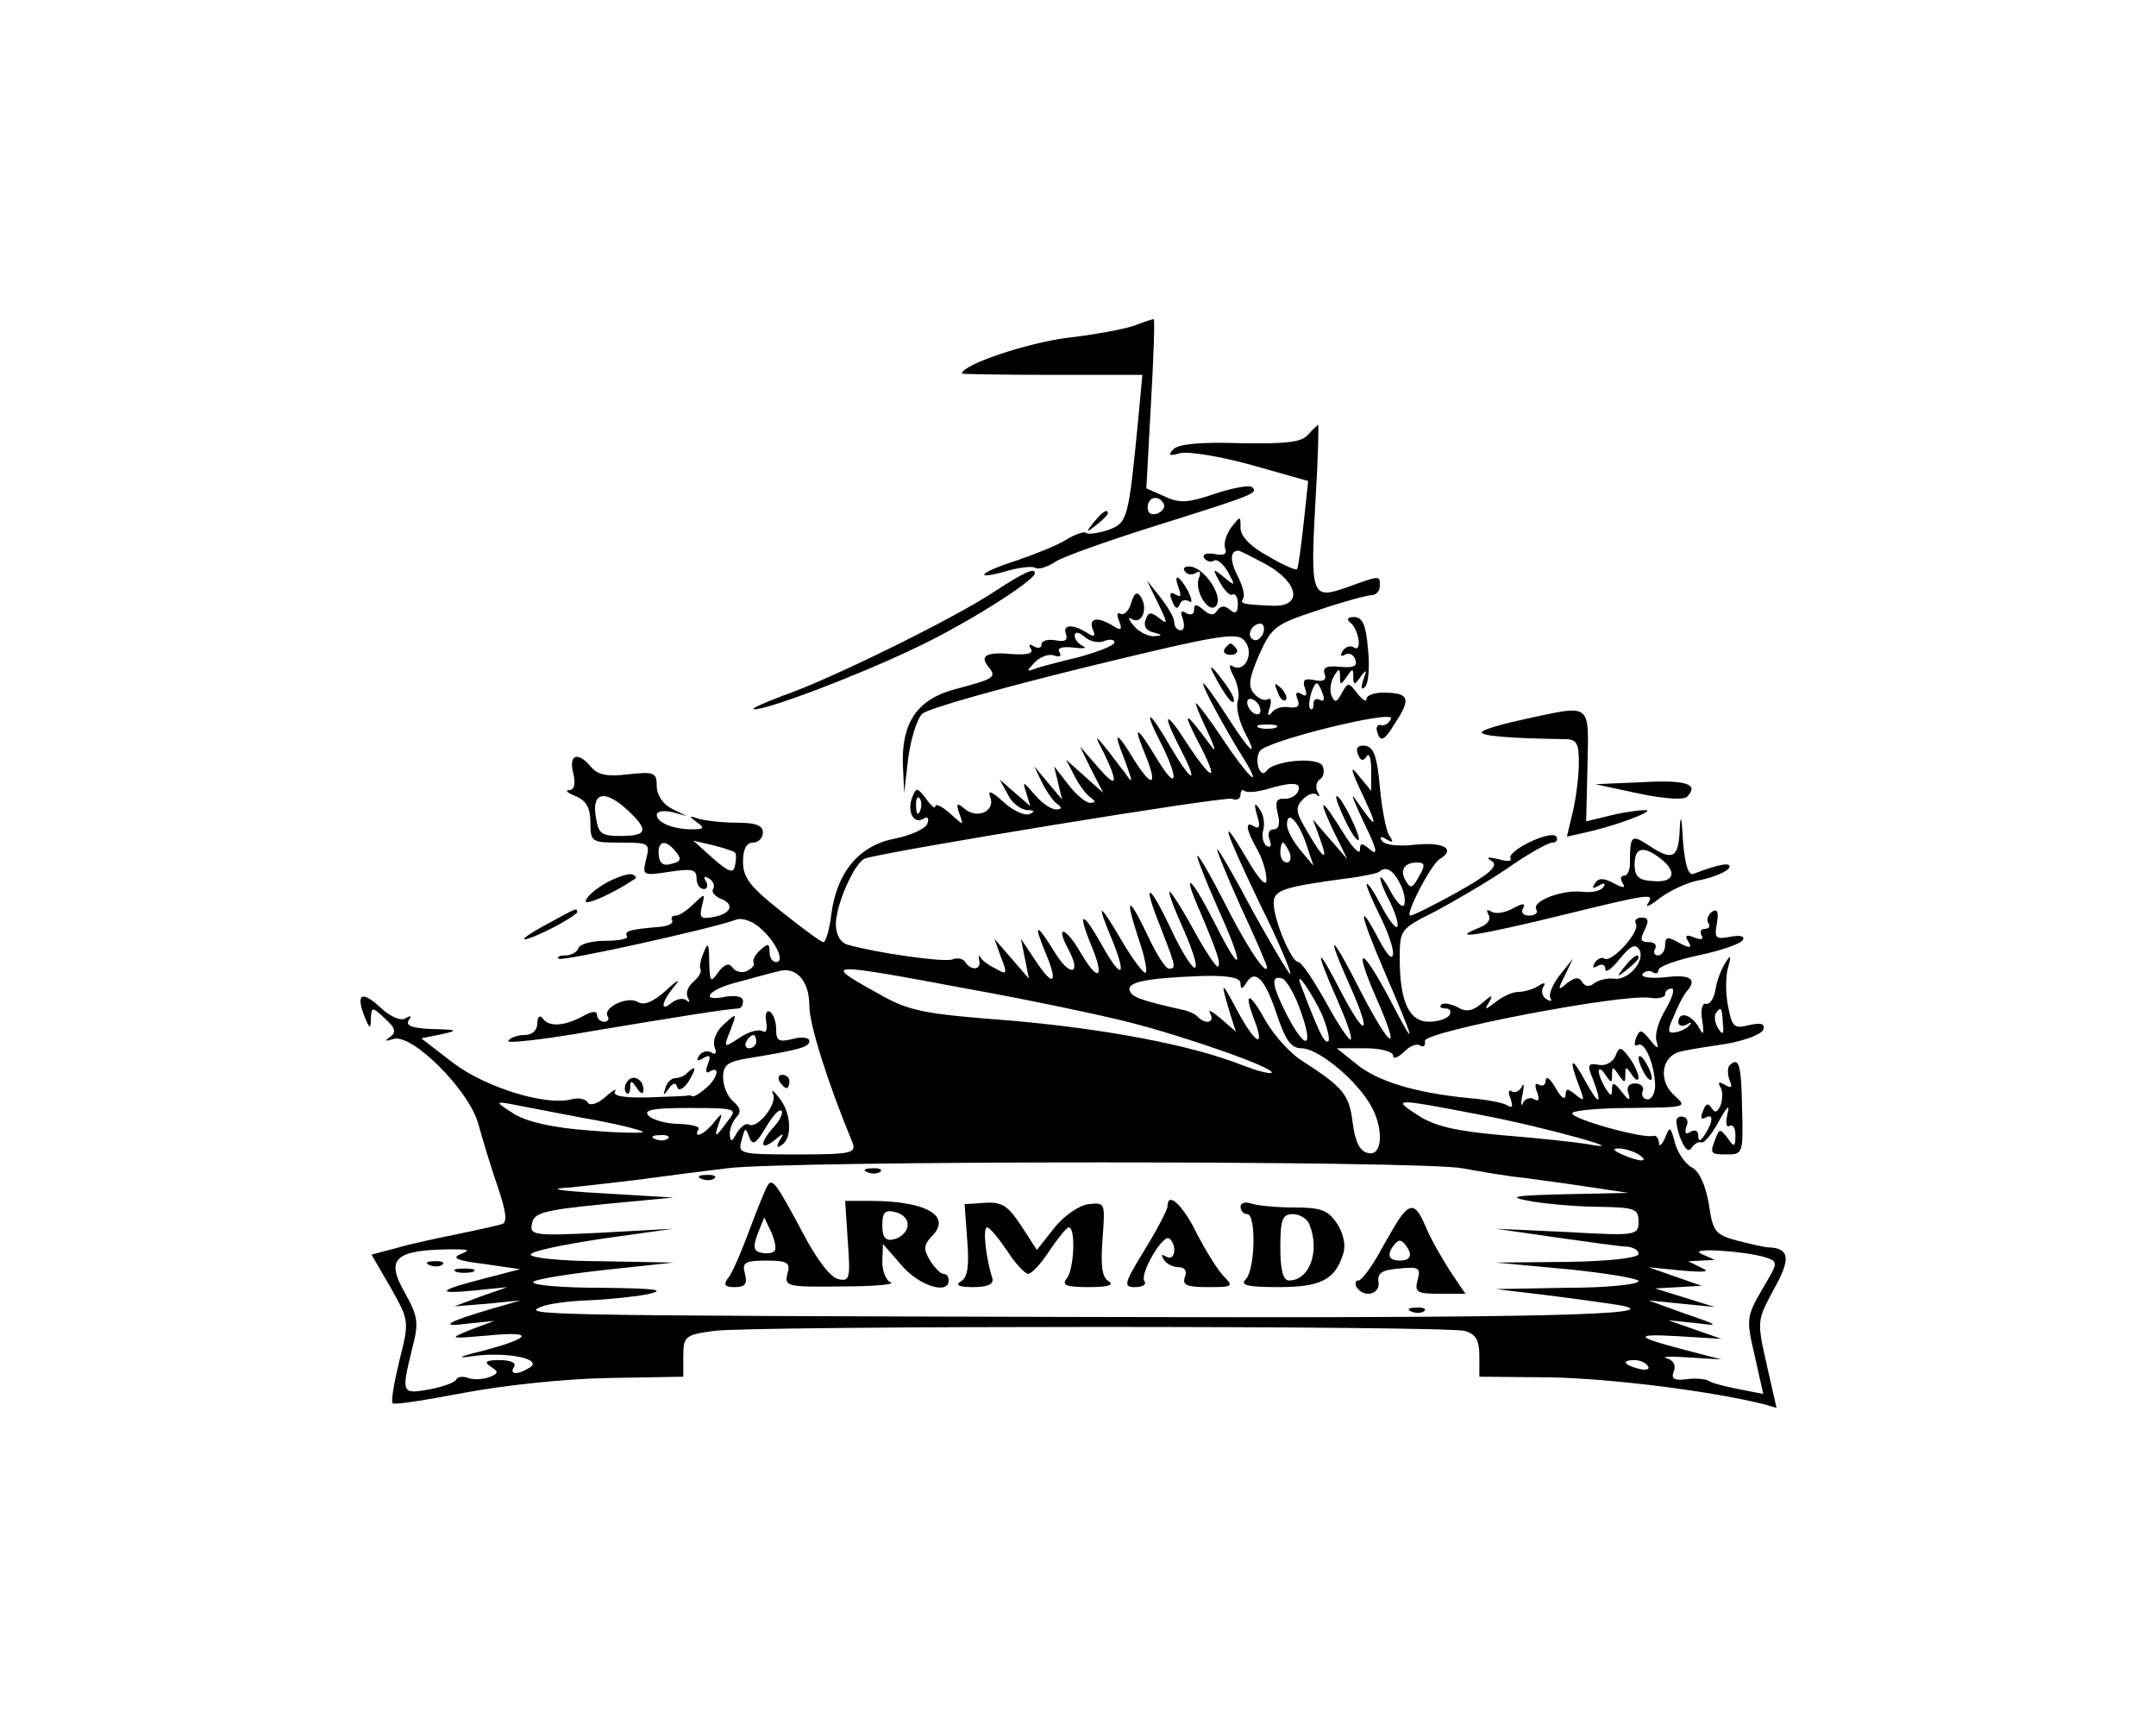 <?xml version="1.0" standalone="no"?>
<!DOCTYPE svg PUBLIC "-//W3C//DTD SVG 20010904//EN"
 "http://www.w3.org/TR/2001/REC-SVG-20010904/DTD/svg10.dtd">
<svg version="1.0" xmlns="http://www.w3.org/2000/svg"
 width="325pt" height="260pt" viewBox="0 0 325 260"
 preserveAspectRatio="xMidYMid meet">

<g transform="translate(0,260) scale(0.1,-0.1)"
fill="#000000" stroke="none">
<path d="M1712 2110 c-12 -5 -58 -14 -102 -19 -63 -8 -160 -41 -160 -54 0 -1
61 -2 136 -2 l136 0 -6 -65 c-15 -154 -16 -158 -46 -169 -16 -5 -31 -7 -33 -4
-3 2 -16 -2 -29 -10 -12 -8 -47 -22 -76 -32 -57 -18 -67 -31 -12 -15 18 5 37
7 41 4 5 -3 19 2 31 10 13 8 84 33 158 56 143 45 147 47 137 56 -3 3 -28 -1
-55 -10 -41 -14 -54 -15 -77 -4 l-27 12 7 128 c4 70 6 128 4 127 -2 0 -14 -4
-27 -9z m42 -269 c3 -5 -1 -11 -9 -15 -9 -3 -15 0 -15 9 0 16 16 20 24 6z"/>
<path d="M1972 1945 c-10 -12 -34 -14 -102 -13 -58 2 -93 -1 -101 -9 -9 -9 -7
-11 10 -6 13 3 61 -5 108 -18 l85 -24 -7 -65 c-4 -36 -8 -66 -10 -68 -2 -2
-22 7 -44 20 -26 14 -41 30 -41 42 0 19 0 19 -14 1 -8 -11 -12 -25 -9 -32 3
-8 -2 -11 -16 -8 -12 2 -19 0 -16 -6 4 -5 10 -7 15 -4 5 3 14 -5 21 -17 12
-22 11 -22 -6 -8 -17 14 -18 14 -6 -8 7 -12 15 -21 19 -18 4 2 8 -4 8 -14 0
-14 -4 -16 -12 -9 -8 7 -14 6 -19 -1 -5 -8 -11 -8 -21 1 -11 9 -14 9 -14 0 0
-7 -5 -9 -12 -5 -8 5 -9 2 -5 -9 3 -10 2 -17 -3 -17 -6 0 -10 6 -10 13 0 6
-10 23 -21 37 l-20 25 17 -35 c14 -29 15 -33 2 -22 -13 10 -17 10 -21 -2 -4
-9 1 -17 11 -19 15 -4 15 -5 1 -6 -9 0 -23 7 -30 16 -8 9 -9 14 -3 10 15 -9
25 15 14 33 -6 9 -10 7 -15 -9 -3 -12 -11 -19 -16 -16 -5 3 -6 -2 -2 -11 5
-13 3 -15 -8 -8 -24 15 -38 13 -32 -4 5 -11 3 -13 -8 -6 -22 14 -38 13 -32 -2
3 -9 -2 -12 -16 -9 -12 2 -21 -1 -21 -6 0 -6 -5 -7 -12 -3 -6 4 -8 3 -4 -4 4
-7 -5 -9 -26 -8 -41 4 -52 -2 -38 -19 13 -16 9 -18 -51 -34 -56 -15 -80 -50
-78 -113 l2 -43 6 52 c4 29 13 59 21 67 8 8 119 39 245 70 210 51 231 54 242
39 14 -18 -1 -48 -19 -37 -6 4 -5 -3 2 -16 6 -12 9 -28 6 -36 -3 -9 1 -28 9
-45 24 -45 10 -34 -25 21 -18 28 -34 50 -36 50 -4 0 29 -63 63 -117 28 -47 2
-21 -33 32 -20 30 -39 55 -41 55 -2 0 6 -19 17 -42 11 -24 14 -34 6 -23 -39
53 -45 56 -22 11 34 -64 27 -69 -13 -9 -35 55 -41 51 -11 -7 28 -54 17 -51
-16 5 -32 56 -42 59 -14 5 27 -54 25 -74 -4 -27 -32 53 -39 57 -21 13 21 -50
13 -56 -15 -12 -28 46 -33 46 -14 -1 12 -33 12 -36 0 -18 -9 11 -22 29 -31 40
-15 18 -15 17 0 -12 22 -46 18 -52 -11 -18 l-26 30 17 -35 18 -35 -28 25 -28
25 13 -25 c7 -14 18 -28 24 -32 8 -6 8 -8 -1 -8 -6 0 -21 12 -33 28 l-21 27 6
-25 6 -25 -21 25 -21 25 12 -25 c7 -14 17 -28 23 -32 7 -5 7 -8 -2 -8 -8 0
-22 10 -33 23 -17 20 -18 20 -12 2 l6 -20 -23 20 -23 20 12 -22 c6 -13 19 -23
29 -24 11 0 13 -2 4 -6 -7 -3 -25 5 -39 18 -19 17 -25 19 -20 7 7 -21 -20 -33
-39 -17 -12 10 -13 8 -8 -7 7 -19 7 -19 -14 0 -12 11 -22 15 -22 11 0 -5 -6 0
-14 11 -13 17 -15 18 -21 2 -8 -21 2 -41 17 -32 6 4 9 1 6 -7 -2 -8 -25 -18
-49 -23 -54 -10 -88 -51 -96 -115 -3 -23 -8 -41 -12 -41 -3 0 -32 21 -63 46
-47 37 -58 51 -58 75 0 19 5 29 15 29 8 0 15 7 15 15 0 11 -11 15 -39 15 -22
0 -48 3 -58 6 -15 5 -15 4 -3 -5 13 -9 11 -11 -7 -11 -28 0 -53 10 -53 22 0 5
10 7 23 4 l22 -6 -22 11 c-14 7 -23 21 -23 34 0 21 -4 22 -43 18 -31 -4 -46
-1 -56 11 -20 24 -34 19 -27 -9 4 -17 2 -25 -6 -26 -7 0 -3 -4 10 -9 16 -7 22
-18 22 -40 0 -29 2 -30 45 -30 44 0 45 -1 39 -25 -6 -25 -5 -25 35 -19 34 5
41 4 41 -10 0 -9 5 -16 11 -16 5 0 7 5 3 12 -4 7 -3 8 5 4 6 -4 9 -11 6 -16
-3 -4 2 -10 10 -14 23 -8 18 -23 -9 -28 -20 -4 -22 -1 -18 16 5 20 5 20 -12 4
-10 -10 -22 -18 -27 -18 -6 0 -8 -3 -6 -7 3 -5 -6 -9 -19 -10 -45 -4 -53 -6
-49 -14 3 -4 -12 -7 -32 -7 -21 0 -39 -5 -41 -11 -2 -6 -11 -11 -19 -11 -9 0
-14 -2 -11 -5 4 -5 234 46 268 59 8 3 24 -2 35 -12 24 -20 39 -52 25 -52 -6 0
-10 7 -10 15 0 13 -2 14 -14 3 -8 -7 -12 -16 -10 -19 2 -4 -3 -9 -11 -13 -8
-3 -17 0 -21 6 -5 7 -12 5 -21 -7 -12 -17 -13 -16 -14 16 0 27 -2 30 -8 14 -5
-11 -7 -23 -5 -26 2 -4 -3 -12 -11 -19 -8 -7 -12 -17 -8 -24 3 -6 3 -8 -2 -4
-4 4 -14 3 -22 -3 -19 -16 -16 1 4 25 10 12 4 9 -12 -6 -21 -19 -35 -24 -44
-18 -16 9 -53 -9 -45 -22 3 -4 0 -8 -5 -8 -6 0 -11 5 -11 10 0 7 -8 6 -22 -2
-28 -15 -51 -16 -60 -3 -4 6 -8 2 -8 -7 0 -11 -8 -18 -19 -18 -11 0 -22 -4
-25 -9 -3 -4 54 2 127 15 120 20 200 33 220 34 4 0 7 5 7 11 0 7 -10 9 -25 7
-42 -9 -28 11 18 22 23 6 50 14 60 16 27 8 47 -14 47 -52 0 -28 28 -117 65
-206 6 -16 -1 -18 -83 -18 -88 0 -90 1 -84 22 5 19 6 19 11 5 5 -14 10 -12 25
13 10 17 20 29 24 26 3 -3 -2 -14 -11 -24 -22 -24 -22 -38 0 -21 14 12 16 12
8 0 -5 -10 -4 -12 3 -7 17 10 15 49 -4 72 -8 10 -12 13 -9 6 8 -15 -23 -54
-36 -47 -4 3 -12 -3 -18 -12 -8 -15 -10 -15 -11 -2 0 8 5 20 10 25 8 8 6 15
-5 24 -8 7 -15 23 -15 36 0 19 7 24 38 29 79 13 92 17 92 26 0 5 -11 7 -25 3
-21 -5 -25 -3 -25 14 0 12 -4 23 -9 27 -6 3 -8 -4 -6 -15 2 -12 0 -18 -6 -14
-5 3 -21 -1 -34 -10 -24 -16 -25 -16 -14 11 10 27 10 27 -10 9 -11 -10 -17
-24 -14 -34 4 -9 2 -13 -5 -8 -6 3 -14 1 -18 -5 -5 -8 -3 -9 6 -4 10 6 12 4 7
-9 -4 -10 -3 -15 3 -11 17 10 11 -12 -7 -26 -9 -8 -18 -13 -20 -11 -1 1 -4 1
-5 1 -2 -1 -29 -2 -60 -3 -37 -1 -55 2 -51 9 4 5 -3 2 -14 -8 -12 -11 -24 -14
-27 -9 -3 6 -15 8 -25 5 -39 -10 -129 18 -178 55 l-48 37 30 6 c27 6 25 7 -13
8 -30 1 -41 5 -36 13 5 7 3 8 -5 3 -7 -4 -22 2 -37 16 -28 26 -38 22 -25 -12
8 -20 10 -21 10 -5 1 19 2 19 21 1 16 -14 18 -21 8 -28 -9 -6 -8 -7 5 -3 28 9
114 -77 128 -128 6 -22 19 -65 29 -94 13 -38 15 -54 7 -57 -7 -2 -37 -9 -67
-15 -30 -6 -72 -15 -92 -21 l-38 -10 29 -50 c28 -50 28 -50 13 -110 -8 -33
-13 -62 -10 -64 2 -3 51 5 109 16 59 11 152 21 216 22 l113 2 0 31 c0 30 3 32
46 38 59 8 1101 8 1132 0 17 -5 22 -14 22 -38 l0 -31 108 -1 c91 -2 237 -20
319 -40 l21 -6 -15 66 c-15 66 -14 66 11 113 26 46 24 62 -9 63 -5 0 -26 5
-46 10 -34 9 -37 14 -43 55 -5 28 -14 49 -25 55 -10 5 -22 22 -26 37 -7 26 -8
26 -15 8 -5 -11 -9 -14 -9 -8 -1 7 -4 12 -8 11 -15 -5 -123 25 -123 34 0 4 39
8 88 8 83 1 86 1 67 18 -26 22 -21 60 8 67 12 3 44 8 71 12 27 5 51 14 54 21
3 9 -3 11 -21 7 -23 -6 -26 -3 -32 28 -4 19 -4 46 0 59 5 18 4 20 -4 7 -6 -9
-13 -27 -15 -40 -2 -13 -8 -23 -14 -22 -6 2 -9 -9 -6 -25 3 -22 2 -24 -6 -9
-12 19 -30 23 -30 6 0 -5 6 -7 13 -3 6 4 8 3 4 -1 -4 -5 -14 -10 -22 -11 -11
-2 -12 3 -2 24 6 15 14 31 19 37 17 19 7 27 -32 22 -22 -2 -37 0 -34 5 3 4 10
6 15 3 5 -4 9 -2 9 3 0 5 27 15 60 22 33 7 63 17 67 23 4 6 -4 8 -19 5 -22 -4
-24 -2 -20 20 3 17 1 23 -7 18 -6 -4 -9 -12 -6 -17 4 -5 1 -9 -5 -9 -6 0 -8
-4 -5 -10 4 -6 -1 -7 -11 -3 -12 5 -15 3 -9 -6 6 -10 3 -11 -14 -2 -17 10 -21
9 -21 -4 0 -8 -5 -15 -11 -15 -5 0 -7 5 -4 10 3 6 -1 10 -10 10 -12 0 -13 4
-6 18 7 14 6 19 -4 19 -8 0 -12 -4 -9 -9 7 -12 -36 -59 -47 -53 -4 3 -11 0
-15 -6 -4 -8 -3 -9 4 -5 7 4 12 2 12 -5 0 -6 10 1 21 15 17 21 24 24 30 15 10
-17 -17 -48 -39 -44 -9 1 -22 -2 -29 -7 -7 -6 -14 -5 -18 2 -5 8 -11 7 -23 -2
-14 -12 -14 -10 -3 12 l12 25 -20 -25 c-10 -13 -17 -29 -14 -34 3 -5 1 -6 -6
-2 -6 4 -8 12 -5 18 5 7 2 8 -7 2 -8 -5 -21 -9 -30 -9 -9 0 -24 -7 -34 -15
-17 -13 -18 -13 -10 0 6 11 4 11 -11 -2 -14 -12 -24 -14 -37 -6 -10 5 -21 7
-24 4 -4 -3 -1 -6 6 -6 7 0 9 -4 6 -10 -3 -5 -17 -10 -31 -10 -30 0 -44 31
-44 95 0 44 1 45 53 71 28 15 78 44 109 65 31 22 62 39 68 39 6 0 9 4 6 9 -7
11 -75 -21 -69 -33 3 -4 -5 -5 -18 -1 -17 4 -20 3 -10 -3 10 -7 -3 -19 -51
-46 -36 -20 -68 -36 -72 -36 -9 0 31 77 44 85 25 15 7 26 -35 22 -26 -3 -48
-1 -52 6 -4 6 -1 7 7 2 10 -6 11 -4 4 6 -5 8 -11 41 -14 73 -4 45 -9 60 -22
62 -11 1 -15 -3 -11 -13 4 -10 8 -11 13 -3 4 6 7 -3 7 -21 l0 -31 -19 23 c-14
18 -12 9 7 -31 24 -51 20 -51 -13 -3 -7 10 0 -7 14 -37 19 -38 22 -51 10 -41
-13 11 -16 11 -16 0 0 -8 -11 3 -24 24 -34 55 -41 58 -17 7 l22 -45 -26 30
-26 30 10 -27 c14 -38 7 -35 -18 8 -18 30 -19 37 -7 49 7 8 17 11 21 7 5 -4 5
-2 1 5 -3 6 -2 14 3 18 6 3 8 12 5 20 -6 15 -74 9 -85 -7 -9 -13 -19 16 -10
30 9 15 203 63 198 49 -3 -7 -9 -11 -15 -10 -6 2 -9 -4 -5 -13 4 -12 10 -10
24 13 26 39 24 48 -11 49 -17 1 -30 -4 -30 -9 0 -6 -6 -2 -14 8 -13 17 -14 17
-23 1 -8 -15 -11 -16 -16 -4 -3 8 -1 21 4 29 7 12 9 12 9 -1 0 -13 1 -13 10 0
9 13 10 13 10 0 0 -13 2 -13 11 0 9 12 10 11 4 -5 -4 -12 -3 -16 3 -10 5 6 7
31 4 58 -3 35 -8 47 -21 47 -9 0 -12 -3 -6 -8 13 -9 19 -46 6 -38 -5 4 -13 1
-17 -5 -4 -7 -3 -9 3 -6 6 4 13 1 16 -7 4 -10 -3 -13 -23 -11 -20 2 -27 -1
-23 -11 3 -9 -2 -12 -16 -9 -15 3 -18 0 -14 -12 4 -11 2 -14 -5 -9 -8 4 -10 2
-6 -8 4 -10 0 -14 -13 -12 -10 2 -22 -2 -26 -8 -6 -7 -7 -4 -3 7 3 10 2 16 -3
13 -5 -3 -14 1 -21 9 -9 11 -7 23 8 58 19 42 24 46 88 67 38 13 75 23 82 23 6
0 12 6 12 14 0 16 1 16 -49 -2 -54 -19 -56 -15 -48 131 4 63 5 114 4 114 -1
-1 -8 -7 -15 -15z m-61 -197 c48 -28 52 -63 7 -61 -46 2 -49 3 -44 11 3 5 -1
20 -9 35 -11 22 -11 37 2 37 2 0 22 -10 44 -22z m-7 -103 c-4 -8 -10 -12 -15
-9 -11 6 -2 24 11 24 5 0 7 -7 4 -15z m-239 -11 c8 3 15 2 15 -2 0 -5 -24 -14
-52 -22 -29 -7 -60 -15 -68 -18 -13 -5 -13 -4 0 10 8 8 21 13 29 10 8 -3 12
-1 8 5 -4 6 4 9 21 7 15 -2 21 -1 15 2 -7 3 -13 10 -13 16 0 6 6 6 15 -2 8 -7
22 -10 30 -6z m329 -80 c3 -8 2 -12 -4 -9 -6 3 -10 1 -10 -6 0 -7 -2 -10 -5
-7 -5 5 4 38 10 38 2 0 6 -7 9 -16z m-94 -25 c0 -6 -4 -7 -10 -4 -5 3 -10 11
-10 16 0 6 5 7 10 4 6 -3 10 -11 10 -16z m23 -26 c-7 -2 -19 -2 -25 0 -7 3 -2
5 12 5 14 0 19 -2 13 -5z m34 -95 c-2 -7 -12 -12 -20 -12 -13 1 -15 -4 -11
-22 4 -15 2 -24 -6 -24 -7 0 -10 -7 -6 -16 3 -9 2 -12 -5 -9 -5 4 -7 14 -5 23
3 10 1 24 -5 32 -8 12 -9 9 -4 -9 5 -16 4 -21 -4 -17 -15 10 -13 -4 4 -34 8
-14 14 -34 14 -45 1 -13 -10 -3 -29 30 -43 73 -37 50 19 -67 28 -56 48 -104
46 -106 -1 -2 -26 40 -55 92 -28 53 -53 96 -55 96 -2 0 14 -39 35 -86 22 -47
40 -89 40 -92 -1 -14 -33 35 -66 101 -19 37 -36 67 -39 67 -2 0 11 -34 30 -77
42 -92 39 -110 -4 -24 -34 67 -50 82 -25 24 29 -68 35 -86 30 -90 -2 -2 -19
23 -37 56 -18 33 -35 59 -36 57 -2 -2 8 -28 22 -59 33 -76 16 -73 -20 3 -34
72 -44 73 -15 1 23 -59 23 -61 12 -61 -5 0 -19 22 -32 50 -29 61 -35 60 -14
-4 9 -26 14 -49 11 -52 -2 -3 -19 19 -36 48 -34 58 -39 60 -16 5 24 -58 17
-66 -12 -15 -31 56 -40 57 -18 3 21 -50 11 -57 -16 -11 -22 38 -39 44 -19 6
21 -38 4 -44 -19 -7 -29 47 -34 47 -15 1 20 -47 12 -53 -15 -12 l-22 33 6 -30
6 -30 -26 30 -26 30 10 -28 c10 -25 9 -27 -8 -17 -11 5 -21 13 -23 17 -3 5 -3
2 -2 -4 4 -15 -12 -17 -21 -3 -3 5 -12 7 -19 4 -13 -5 -116 10 -158 22 -11 3
-18 15 -18 31 0 29 28 93 44 99 33 11 541 94 553 90 7 -3 13 0 13 6 0 6 3 9 6
6 3 -3 17 -2 32 2 40 12 54 11 49 -2z m-1010 -30 c31 -29 29 -38 -11 -38 -30
0 -34 3 -38 30 -6 37 15 40 49 8z m440 0 c-3 -8 -6 -5 -6 6 -1 11 2 17 5 13 3
-3 4 -12 1 -19z m582 -50 l11 -33 -20 24 c-11 13 -20 30 -20 38 0 23 17 6 29
-29z m-950 -12 c9 -11 7 -15 -7 -18 -12 -4 -18 1 -19 13 -2 22 10 25 26 5z
m89 -1 c2 -2 2 -11 0 -19 -2 -13 -9 -11 -33 10 l-30 27 30 -7 c16 -4 31 -9 33
-11z m836 0 c3 -8 1 -15 -4 -15 -6 0 -10 7 -10 15 0 8 2 15 4 15 2 0 6 -7 10
-15z m195 -36 c-9 -17 -13 -19 -19 -8 -11 16 -4 29 16 29 12 0 13 -4 3 -21z
m-29 -10 c6 -11 9 -25 7 -32 -2 -7 -11 2 -20 18 -21 39 -22 24 -1 -16 8 -17
13 -33 10 -36 -2 -3 -14 12 -25 34 -11 21 -20 34 -21 30 0 -4 9 -25 20 -47 11
-22 20 -47 20 -57 -1 -11 -8 -4 -21 20 -33 63 -30 41 7 -45 49 -114 51 -125 9
-44 -43 81 -56 83 -20 1 38 -86 22 -78 -24 11 -45 89 -54 93 -16 8 34 -76 24
-81 -14 -8 -37 72 -40 66 -6 -11 14 -32 24 -59 21 -62 -2 -2 -19 23 -37 56
-19 34 -37 61 -42 61 -10 0 -37 63 -37 89 0 19 13 24 110 37 25 3 47 8 49 10
10 9 21 3 31 -17z m-648 -160 c89 -16 198 -39 241 -50 86 -22 220 -69 214 -76
-3 -2 -22 3 -43 11 -77 31 -212 56 -354 68 -130 10 -150 14 -197 41 -85 47
-80 47 139 6z m408 9 c0 -10 3 -9 9 1 13 21 28 6 46 -49 13 -38 21 -50 37 -50
23 0 75 -41 100 -79 24 -35 24 -84 1 -79 -13 2 -20 16 -24 46 -5 42 -14 53
-76 93 -18 11 -42 38 -55 60 -24 44 -34 46 -18 4 18 -47 3 -40 -25 12 -25 47
-26 46 -10 -7 l8 -25 -23 20 c-13 11 -20 14 -16 8 8 -14 -6 -18 -18 -6 -3 4
-12 8 -19 10 -67 15 -81 20 -84 30 -5 13 27 19 110 22 40 1 57 -3 57 -11z m91
-43 c20 -56 7 -59 -21 -5 -23 45 -25 61 -7 55 7 -3 20 -26 28 -50z m33 -7 c8
-21 12 -38 7 -38 -6 0 -14 17 -40 85 -11 29 19 -15 33 -47z m517 11 c-11 -18
-17 -39 -14 -48 4 -13 2 -13 -10 2 -13 16 -15 16 -21 2 -3 -9 -2 -13 3 -10 10
6 25 -28 26 -61 0 -11 -5 -21 -11 -21 -7 0 -10 6 -8 12 3 6 -2 12 -11 12 -10
0 -14 -6 -10 -16 3 -11 0 -10 -10 3 -11 14 -15 16 -15 5 0 -12 -2 -12 -10 1
-5 8 -10 20 -10 25 0 6 5 3 10 -5 9 -13 10 -13 10 0 0 13 1 13 10 0 9 -13 10
-13 10 0 0 13 1 13 10 0 5 -8 10 -10 10 -4 0 5 -6 19 -14 30 -13 17 -15 17
-21 2 -4 -9 -15 -15 -25 -13 -16 3 -18 0 -9 -21 15 -40 10 -42 -11 -4 -21 39
-26 36 -10 -6 9 -24 9 -25 -5 -14 -12 10 -15 10 -15 -1 -1 -8 -7 -3 -15 11 -8
14 -14 19 -15 12 0 -7 -4 -10 -10 -7 -6 4 -7 -1 -3 -11 4 -11 3 -15 -4 -11 -6
4 -14 1 -17 -5 -3 -7 -4 -2 -1 12 3 14 2 19 -1 12 -3 -6 -10 -10 -15 -7 -5 4
-6 -2 -2 -11 4 -12 3 -15 -5 -10 -6 4 -33 9 -59 11 -80 8 -136 25 -168 51
l-30 24 43 0 c23 0 42 -5 42 -11 0 -6 7 -3 16 5 8 9 20 14 25 10 5 -3 8 0 7 7
-3 14 299 72 340 65 12 -2 22 1 22 5 0 5 4 9 10 9 5 0 1 -14 -9 -31z m86 -21
c2 -17 0 -19 -7 -8 -5 8 -6 18 -4 22 8 12 10 10 11 -14z m-1457 -28 c0 -5 -5
-10 -11 -10 -5 0 -7 5 -4 10 3 6 8 10 11 10 2 0 4 -4 4 -10z m-261 -115 c47
-8 87 -18 90 -21 3 -2 -33 -2 -79 2 -57 4 -95 13 -115 25 -28 18 -29 19 -5 15
14 -3 63 -12 109 -21z m1351 5 c101 -19 242 -59 160 -44 -19 3 -76 9 -126 13
-67 6 -100 13 -125 29 -42 27 -39 27 91 2z m-1131 -7 c-21 -29 -23 -29 -16 -8
7 19 6 19 -7 3 -13 -17 -32 -26 -23 -10 3 4 -10 7 -29 8 -19 0 -40 6 -46 12
-9 9 5 12 61 12 68 0 73 -1 60 -17z m-92 -29 c-3 -3 -12 -4 -19 -1 -8 3 -5 6
6 6 11 1 17 -2 13 -5z m1463 -24 c18 -12 2 -12 -25 0 -13 6 -15 9 -5 9 8 0 22
-4 30 -9z m-265 -21 c28 -5 68 -12 90 -14 22 -3 67 -9 100 -14 l60 -9 -95 -2
c-83 -2 -89 -4 -50 -11 25 -4 71 -8 103 -8 51 -1 57 -3 57 -22 0 -21 -3 -22
-107 -16 l-108 5 90 -13 c50 -7 98 -14 108 -14 9 -1 17 -5 17 -11 0 -6 -44
-11 -107 -12 l-108 -1 108 -10 c59 -6 107 -14 107 -18 0 -5 -48 -10 -107 -10
l-108 -2 75 -9 c41 -5 91 -12 110 -15 83 -15 -117 -20 -811 -18 -816 2 -843 3
-814 15 11 5 43 9 70 10 28 1 68 5 90 9 31 7 16 9 -69 10 -60 0 -106 4 -102 9
4 4 53 12 109 18 l102 11 -107 2 c-60 0 -108 5 -108 10 0 5 48 15 108 24 l107
15 -109 -6 c-102 -5 -108 -4 -104 14 3 16 17 20 108 29 l105 10 -100 6 c-55 3
-86 6 -70 8 17 1 66 7 110 12 44 6 107 14 140 18 88 12 1051 12 1110 0z
m-1510 -129 c-15 -6 -7 -10 34 -15 l55 -8 -54 -14 c-70 -18 -75 -24 -14 -18
l49 5 -40 -14 -40 -15 50 4 50 5 -45 -13 c-68 -20 -79 -28 -35 -22 l40 4 -35
-13 c-34 -14 -34 -14 25 -9 71 7 68 -3 -7 -23 -37 -9 -42 -12 -15 -8 49 7 106
-4 86 -17 -19 -12 -32 -11 -24 1 4 6 -6 10 -22 10 -21 0 -24 -3 -13 -10 12 -8
12 -10 -3 -16 -9 -3 -23 -4 -31 -1 -8 3 -16 2 -18 -2 -2 -5 -20 -11 -40 -15
-43 -8 -43 -6 -27 60 11 41 9 50 -11 86 -29 51 -15 64 70 65 27 0 30 -1 15 -7z
m1966 -5 c20 -7 20 -7 -5 -49 -23 -40 -24 -44 -11 -99 l13 -58 -36 7 c-20 4
-41 9 -47 13 -5 3 -21 4 -34 2 -18 -2 -22 1 -18 12 4 10 -1 17 -11 20 -9 2 6
3 33 1 l50 -3 -50 13 c-81 21 -85 26 -15 22 l65 -4 -40 14 -40 14 40 -4 c38
-5 38 -4 -15 14 l-55 20 50 -5 50 -5 -45 14 -45 14 35 2 35 2 -40 14 -40 14
50 -5 c35 -3 44 -2 30 4 l-20 10 20 1 20 1 -20 9 c-23 10 62 5 96 -5z m-177
-164 c4 -5 -3 -7 -14 -4 -23 6 -26 13 -6 13 8 0 17 -4 20 -9z"/>
<path d="M2470 1005 c0 -5 5 -17 10 -25 5 -8 10 -10 10 -5 0 6 -5 17 -10 25
-5 8 -10 11 -10 5z"/>
<path d="M1308 833 c7 -3 16 -2 19 1 4 3 -2 6 -13 5 -11 0 -14 -3 -6 -6z"/>
<path d="M1058 823 c7 -3 16 -2 19 1 4 3 -2 6 -13 5 -11 0 -14 -3 -6 -6z"/>
<path d="M1157 813 c-3 -5 -16 -36 -28 -69 -12 -32 -26 -65 -32 -71 -7 -10 -4
-13 11 -13 15 0 19 5 15 20 -5 17 0 20 32 20 32 0 37 -3 32 -20 -5 -19 0 -20
81 -19 48 0 81 3 75 6 -7 2 -13 17 -13 31 l1 27 28 -32 c26 -31 71 -45 71 -23
0 6 -3 10 -8 10 -4 0 -13 9 -20 20 -10 17 -10 23 2 36 32 31 -7 54 -93 54
l-37 0 4 -61 c4 -55 3 -61 -14 -57 -12 2 -33 30 -54 70 -40 75 -46 83 -53 71z
m211 -62 c-2 -9 -11 -17 -21 -19 -12 -3 -17 3 -17 21 0 20 4 24 20 20 12 -3
20 -12 18 -22z m-201 -37 c-3 -3 -12 -4 -20 -2 -11 2 -12 9 -5 28 l10 25 11
-23 c5 -12 8 -25 4 -28z"/>
<path d="M1458 731 c3 -38 1 -56 -9 -62 -10 -6 -4 -9 18 -9 21 0 31 4 29 13
-10 31 -15 77 -8 77 4 0 17 -16 30 -35 12 -19 27 -35 32 -35 5 0 20 16 32 35
13 19 26 35 29 35 11 0 8 -64 -3 -77 -8 -10 -1 -13 33 -13 29 0 39 3 30 9 -10
6 -12 24 -9 64 4 54 4 55 -21 52 -13 -1 -37 -17 -52 -36 l-26 -33 -24 37 c-20
30 -29 36 -55 34 l-30 -2 4 -54z"/>
<path d="M1760 782 c0 -5 -15 -34 -34 -65 -32 -52 -33 -57 -15 -57 11 0 18 4
14 9 -7 12 29 73 38 64 12 -11 8 -35 -5 -27 -7 4 -8 3 -4 -4 4 -7 14 -12 23
-12 9 0 13 -6 9 -15 -4 -12 3 -15 35 -15 37 0 39 1 24 16 -9 9 -27 38 -41 65
-21 43 -44 64 -44 41z"/>
<path d="M1870 781 c0 -6 5 -11 10 -11 14 0 12 -84 -2 -98 -9 -9 2 -12 49 -12
64 0 86 11 98 51 4 12 0 30 -9 44 -14 21 -24 25 -65 25 -27 0 -56 3 -65 6 -9
3 -16 1 -16 -5z m104 -27 c16 -40 0 -84 -31 -84 -9 0 -13 16 -13 50 0 42 3 50
19 50 10 0 22 -7 25 -16z"/>
<path d="M2113 768 c-6 -7 -20 -32 -33 -55 -13 -24 -28 -43 -32 -43 -5 0 -6
-4 -3 -10 11 -17 36 -11 33 8 -2 13 5 18 31 20 30 3 33 1 28 -17 -5 -19 -1
-21 34 -21 l38 0 -23 34 c-12 19 -29 48 -36 65 -14 34 -22 38 -37 19z m11 -53
c4 -10 -1 -15 -14 -15 -13 0 -18 5 -14 15 4 8 10 15 14 15 4 0 10 -7 14 -15z"/>
<path d="M2128 623 c7 -3 16 -2 19 1 4 3 -2 6 -13 5 -11 0 -14 -3 -6 -6z"/>
<path d="M648 693 c7 -3 16 -2 19 1 4 3 -2 6 -13 5 -11 0 -14 -3 -6 -6z"/>
<path d="M688 683 c6 -2 18 -2 25 0 6 3 1 5 -13 5 -14 0 -19 -2 -12 -5z"/>
<path d="M1649 1813 c-13 -16 -12 -17 4 -4 9 7 17 15 17 17 0 8 -8 3 -21 -13z"/>
<path d="M1786 1739 c3 -5 10 -6 16 -3 7 5 9 2 5 -8 -7 -20 17 -56 27 -40 9
15 -18 55 -39 58 -8 1 -13 -2 -9 -7z"/>
<path d="M1500 1709 c-56 -38 -248 -133 -321 -158 -29 -11 -49 -20 -42 -20 19
-1 152 49 242 92 75 35 181 102 181 113 0 9 -17 1 -60 -27z"/>
<path d="M1777 1713 c4 -11 3 -14 -5 -9 -8 5 -10 1 -5 -10 4 -11 8 -13 11 -6
2 7 8 9 14 6 6 -4 5 2 -1 15 -14 25 -23 28 -14 4z"/>
<path d="M1846 1622 c-3 -5 1 -9 9 -9 8 0 12 4 9 9 -3 4 -7 8 -9 8 -2 0 -6 -4
-9 -8z"/>
<path d="M1829 1585 c17 -33 31 -51 31 -40 0 6 -10 21 -21 35 -13 17 -17 18
-10 5z"/>
<path d="M1926 1557 c3 -10 9 -15 12 -12 3 3 0 11 -7 18 -10 9 -11 8 -5 -6z"/>
<path d="M2298 1516 c-32 -7 -61 -15 -64 -19 -6 -6 43 -10 124 -11 19 0 22 -6
22 -36 0 -19 -4 -52 -9 -73 l-9 -38 31 7 c45 10 105 33 87 33 -8 0 -32 -3 -52
-8 l-37 -9 2 84 c2 96 7 92 -95 70z"/>
<path d="M2475 1421 l-70 -3 65 -14 c38 -8 68 -10 73 -5 19 19 -1 26 -68 22z"/>
<path d="M2027 1365 c9 -19 18 -33 21 -31 4 5 -26 66 -33 66 -3 0 3 -16 12
-35z"/>
<path d="M2532 1348 c-2 -42 -11 -46 -47 -22 -26 17 -28 15 -28 -28 0 -10 -4
-18 -9 -18 -5 0 -6 -5 -2 -11 5 -8 1 -8 -14 0 -15 8 -23 8 -28 -1 -5 -7 -3 -8
6 -3 8 5 11 4 7 -2 -4 -6 -18 -9 -33 -7 -31 3 -76 -15 -68 -27 3 -5 -2 -9 -11
-9 -9 0 -13 5 -9 11 4 8 0 8 -15 0 -12 -7 -27 -9 -33 -5 -7 4 -8 3 -4 -5 4 -7
-2 -15 -16 -20 -44 -18 1 -11 124 19 139 34 142 34 132 18 -5 -7 4 -3 19 9 15
11 42 24 62 27 19 4 37 12 41 17 6 10 -11 8 -53 -8 -8 -3 -13 13 -16 49 -2 39
-4 43 -5 16z m-29 -42 c26 -20 21 -37 -11 -34 -22 1 -28 7 -28 25 0 26 13 29
39 9z"/>
<path d="M915 1270 c-16 -9 -31 -21 -32 -28 -2 -8 43 12 75 34 2 1 0 4 -5 6
-4 2 -21 -3 -38 -12z"/>
<path d="M828 1209 c-21 -11 -38 -22 -38 -24 0 -3 18 4 40 15 22 11 40 23 40
25 0 7 0 7 -42 -16z"/>
<path d="M2449 1143 c-13 -16 -12 -17 4 -4 9 7 17 15 17 17 0 8 -8 3 -21 -13z"/>
<path d="M2607 994 c-3 -3 -3 -13 0 -22 5 -11 3 -13 -7 -7 -8 5 -11 4 -7 -3 4
-5 4 -18 1 -27 -5 -12 -9 -13 -14 -5 -5 8 -9 7 -13 -5 -4 -9 -3 -13 3 -10 13
8 13 -5 0 -25 -7 -11 -10 -11 -10 -2 0 8 -5 10 -12 6 -7 -5 -9 -2 -6 8 4 8 1
15 -7 15 -10 0 -10 -7 -3 -30 7 -18 13 -25 18 -17 4 6 11 10 15 8 4 -1 16 13
26 32 13 23 17 27 13 11 -3 -13 -2 -21 3 -18 5 3 9 -3 9 -14 0 -18 -2 -19 -12
-4 -11 14 -12 14 -18 -1 -9 -23 -8 -24 18 -24 23 0 24 2 22 70 -1 66 -5 78
-19 64z"/>
<path d="M1036 983 c-4 -5 -13 -8 -18 -8 -6 0 -13 -7 -15 -15 -4 -12 -3 -12 5
-1 6 9 11 10 13 2 2 -6 10 -2 17 9 12 20 12 26 -2 13z"/>
<path d="M945 969 c-4 -5 -4 -13 -1 -16 3 -4 6 0 6 8 0 11 2 11 10 -1 6 -9 10
-10 10 -3 0 17 -17 25 -25 12z"/>
<path d="M1175 970 c3 -5 8 -10 11 -10 2 0 4 5 4 10 0 6 -5 10 -11 10 -5 0 -7
-4 -4 -10z"/>
</g>
</svg>
